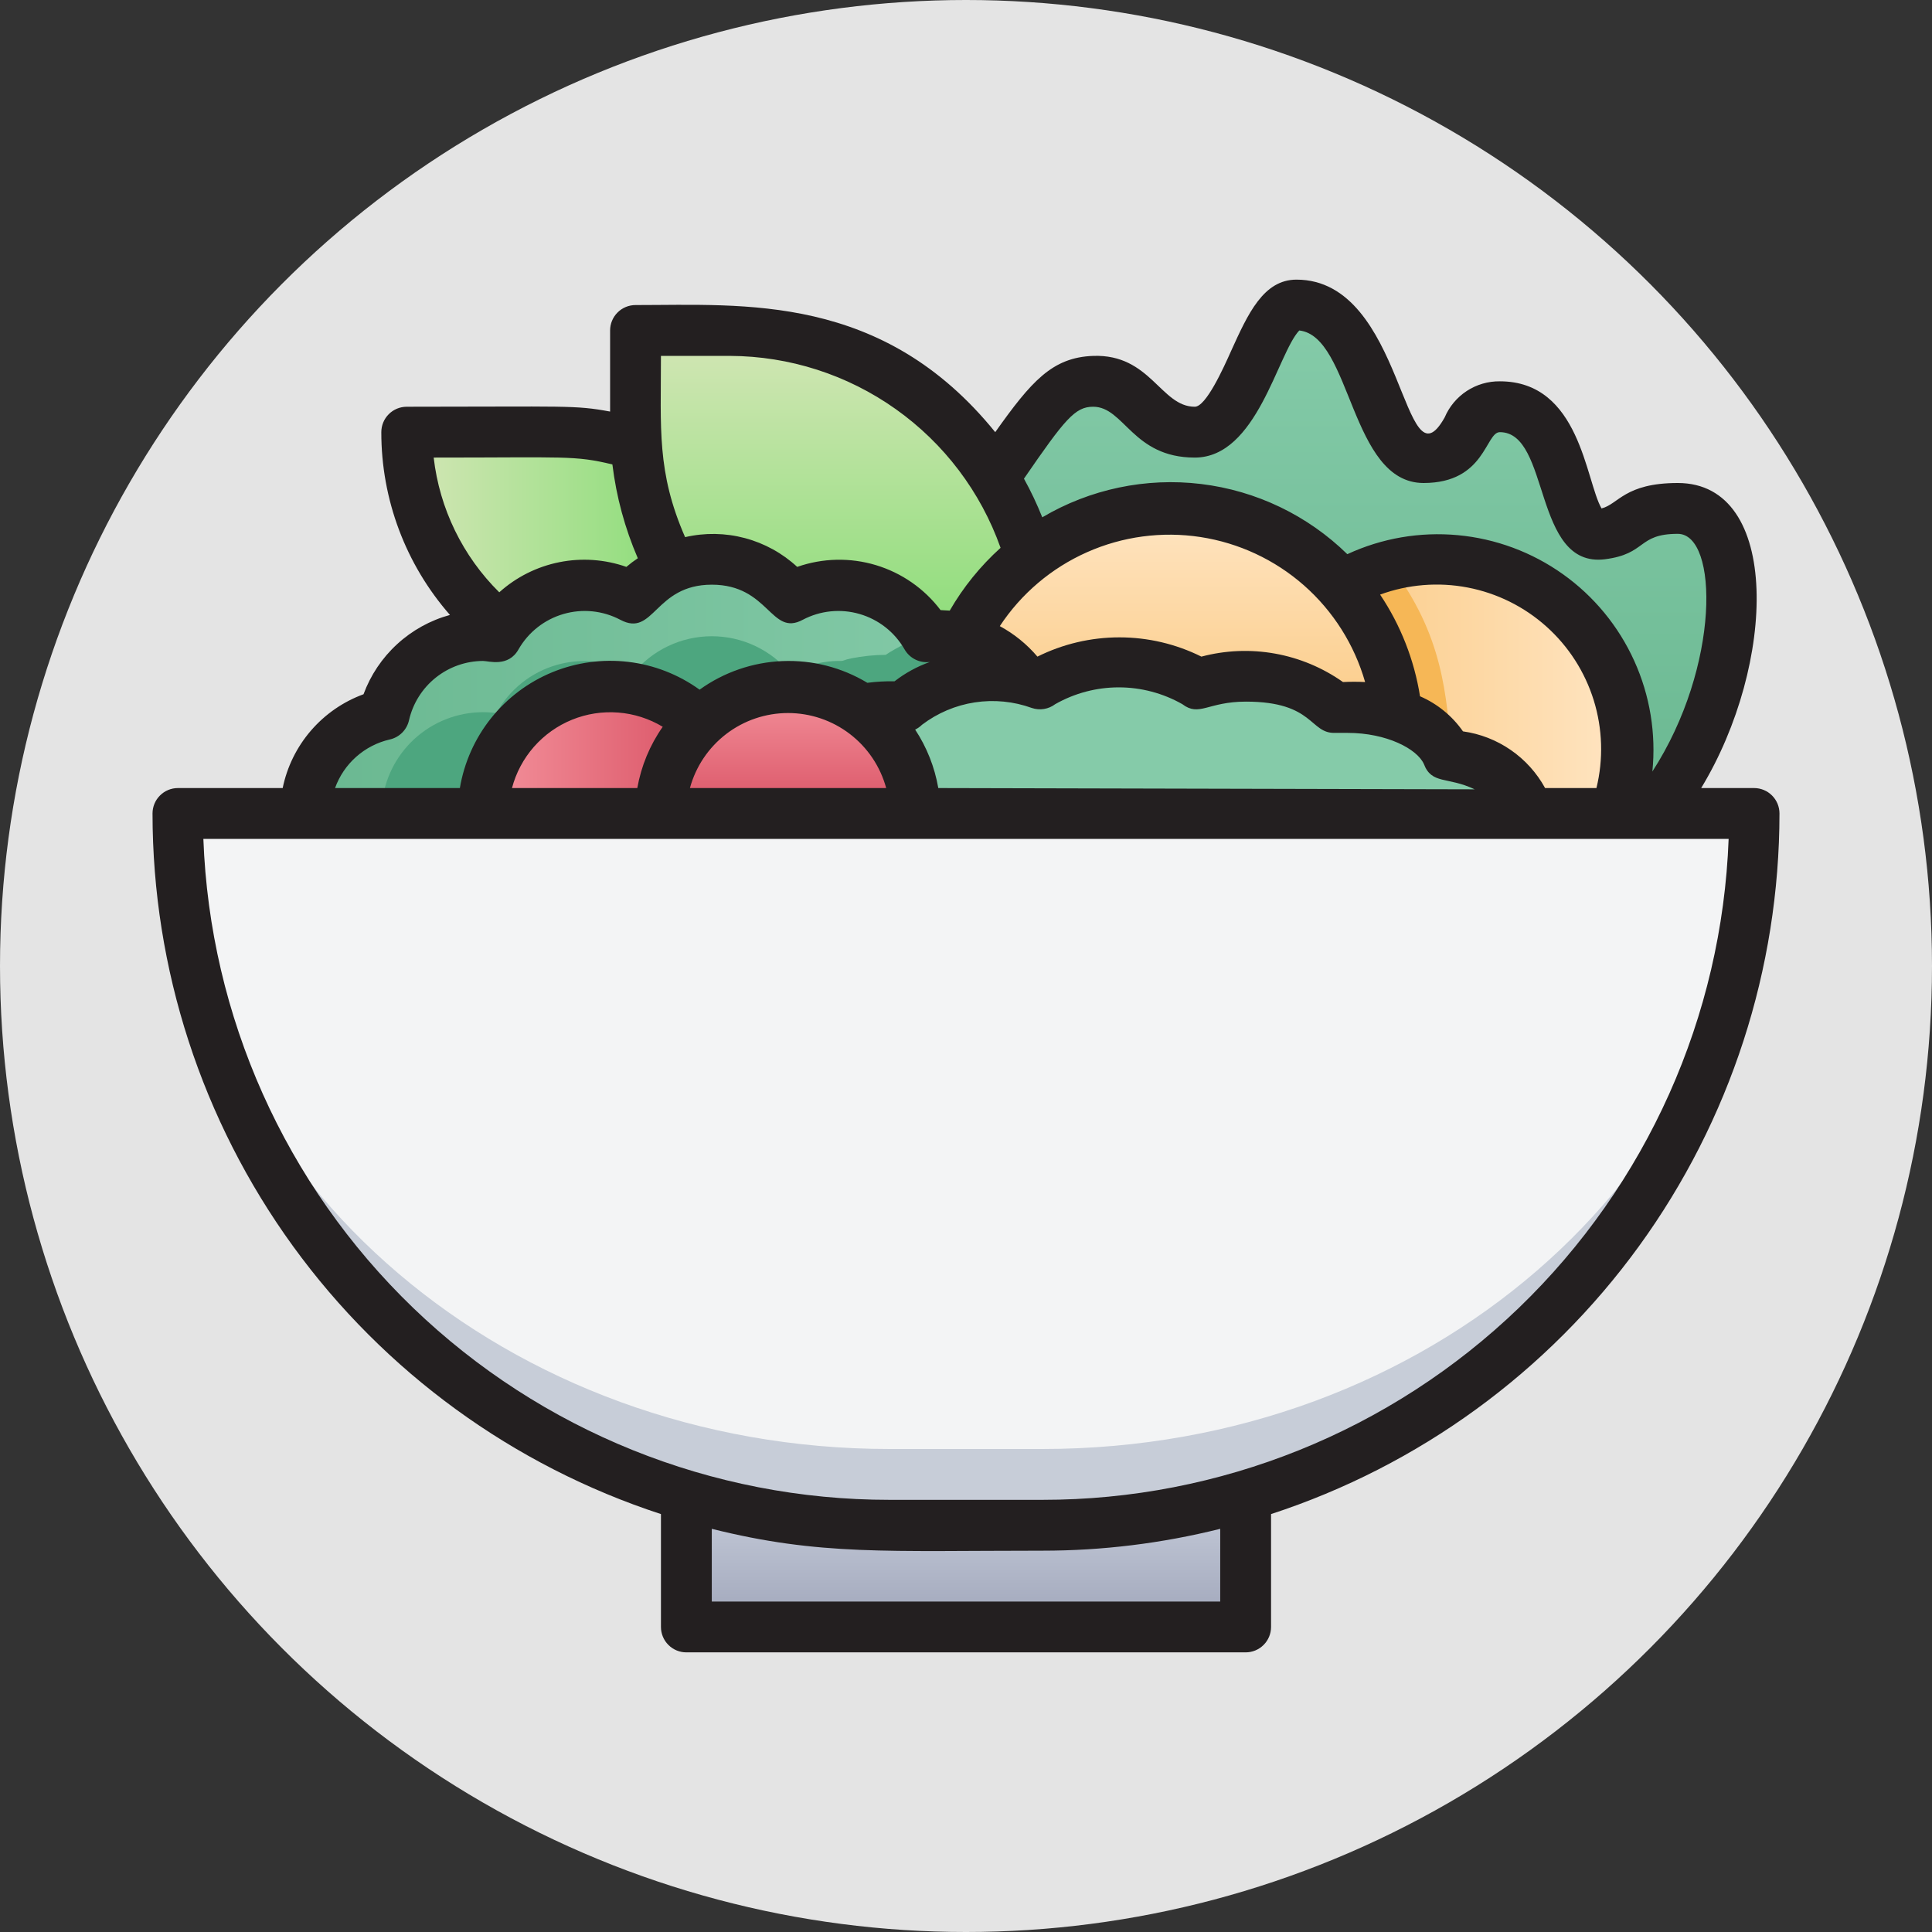 <svg width="76" height="76" viewBox="0 0 76 76" fill="none" xmlns="http://www.w3.org/2000/svg">
<rect x="0" y="0" width="76" height="76" fill="#333333" stroke="none"/>
<circle cx="38" cy="38" r="38" fill="#E4E4E4"/>
<g clip-path="url(#clip0_125_2)">
<path d="M65 32H63.56C65.98 25.48 58.63 19.48 52.72 23C51.209 21.302 49.111 20.238 46.848 20.023C44.585 19.808 42.324 20.457 40.52 21.84C40.204 20.755 39.74 19.718 39.14 18.76C41 16 41.62 15.05 43 15C44.85 14.93 45 17 47 17C49 17 49.57 12 51 12C54 12 54 18 56 18C58 18 57.35 16 59 16C62 16 61.3 21.22 63 21C64.34 20.83 64 20 66 20C68.89 20 69.13 26.75 65 32Z" fill="url(#paint0_linear_125_2)"/>
<path d="M63.56 32H60C60 30.64 58.29 29.87 56.89 29.67C56.703 29.292 56.437 28.957 56.111 28.688C55.786 28.419 55.407 28.222 55 28.11C54.811 26.205 54.011 24.413 52.72 23C58.64 19.48 66 25.48 63.56 32Z" fill="url(#paint1_linear_125_2)"/>
<path d="M40.52 32H12C12.002 31.096 12.311 30.218 12.876 29.512C13.441 28.805 14.228 28.311 15.11 28.11C15.335 27.142 15.912 26.292 16.729 25.727C17.546 25.161 18.545 24.92 19.53 25.05C19.78 24.594 20.117 24.193 20.522 23.868C20.928 23.543 21.393 23.302 21.893 23.158C22.392 23.014 22.914 22.97 23.43 23.029C23.947 23.087 24.446 23.247 24.9 23.5C25.275 23.04 25.748 22.669 26.284 22.415C26.82 22.16 27.406 22.028 28 22.028C28.594 22.028 29.18 22.16 29.716 22.415C30.252 22.669 30.725 23.04 31.1 23.5C32.009 22.992 33.082 22.865 34.084 23.146C35.087 23.427 35.937 24.094 36.45 25C37.185 24.924 37.927 25.043 38.601 25.344C39.275 25.646 39.858 26.121 40.29 26.72C40.42 29.49 40.36 28.3 40.52 32Z" fill="url(#paint2_linear_125_2)"/>
<path d="M40.52 35H12C12.002 34.096 12.311 33.218 12.876 32.512C13.441 31.805 14.228 31.311 15.11 31.11C15.335 30.142 15.912 29.292 16.729 28.727C17.546 28.161 18.545 27.92 19.53 28.05C19.78 27.594 20.117 27.193 20.522 26.868C20.928 26.543 21.393 26.302 21.893 26.158C22.392 26.014 22.914 25.97 23.43 26.029C23.947 26.087 24.446 26.247 24.9 26.5C25.275 26.04 25.748 25.669 26.284 25.415C26.82 25.16 27.406 25.028 28 25.028C28.594 25.028 29.18 25.16 29.716 25.415C30.252 25.669 30.725 26.04 31.1 26.5C32.009 25.992 33.082 25.865 34.084 26.146C35.087 26.427 35.937 27.094 36.45 28C37.185 27.924 37.927 28.043 38.601 28.344C39.275 28.646 39.858 29.121 40.29 29.72C40.42 32.49 40.36 31.3 40.52 35Z" fill="#4DA67F"/>
<path d="M40.52 32H31.86V27.9C31.851 27.429 32.009 26.971 32.306 26.605C32.602 26.239 33.018 25.989 33.48 25.9C33.928 25.81 34.383 25.763 34.84 25.76C35.17 25.53 36.36 24.9 36.47 25.01C37.201 24.905 37.947 25.008 38.622 25.307C39.298 25.606 39.876 26.089 40.29 26.7C40.42 29.49 40.36 28.3 40.52 32Z" fill="#4DA67F"/>
<path d="M60 32H33.86V27.9C34.411 27.798 34.973 27.774 35.53 27.83C36.72 26.55 39.26 26.33 40.9 26.9C41.827 26.312 42.902 26 44 26C45.098 26 46.173 26.312 47.1 26.9C47.999 26.575 48.967 26.49 49.908 26.653C50.85 26.816 51.733 27.222 52.47 27.83C54.12 27.74 56.34 28.2 56.89 29.67C58.67 29.91 60 30.86 60 32Z" fill="url(#paint3_linear_125_2)"/>
<path d="M49 58.83H27V64H49V58.83Z" fill="url(#paint4_linear_125_2)"/>
<path d="M41 60H35C27.574 60 20.452 57.05 15.201 51.799C9.95 46.548 7 39.426 7 32C7 31.9 5.4 32 69 32C69 39.426 66.05 46.548 60.799 51.799C55.548 57.05 48.426 60 41 60V60Z" fill="url(#paint5_linear_125_2)"/>
<path d="M69 32C69 39.426 66.05 46.548 60.799 51.799C55.548 57.05 48.426 60 41 60H35C27.574 60 20.452 57.05 15.201 51.799C9.95 46.548 7 39.426 7 32H69Z" fill="url(#paint6_linear_125_2)"/>
<path d="M69 33.29C68.668 40.49 65.572 47.285 60.356 52.26C55.141 57.235 48.208 60.008 41 60H35C27.792 60.008 20.859 57.235 15.643 52.26C10.428 47.285 7.332 40.49 7 33.29C7.79 46.49 20 57 35 57H41C56.31 57 68.23 46.21 69 33.29Z" fill="#C7CDD8"/>
<path d="M57.11 29.7H56.89C56.706 29.316 56.442 28.976 56.116 28.701C55.79 28.427 55.41 28.226 55 28.11C54.811 26.205 54.011 24.413 52.72 23C53.323 22.637 53.977 22.368 54.66 22.2C56.81 25 56.89 27.39 57.11 29.7Z" fill="#F6B756"/>
<path d="M55 28.11C54.202 27.846 53.357 27.751 52.52 27.83C51.783 27.222 50.9 26.816 49.958 26.653C49.017 26.49 48.049 26.575 47.15 26.9C46.223 26.312 45.148 26 44.05 26C42.952 26 41.877 26.312 40.95 26.9C40.751 26.831 40.547 26.778 40.34 26.74C39.774 25.912 38.917 25.326 37.94 25.1C38.792 23.334 40.197 21.895 41.941 21.001C43.685 20.107 45.674 19.807 47.605 20.146C49.535 20.486 51.303 21.446 52.637 22.882C53.972 24.318 54.802 26.15 55 28.1V28.11Z" fill="url(#paint7_linear_125_2)"/>
<path d="M40.52 21.87C39.403 22.726 38.502 23.832 37.89 25.1C37.425 24.986 36.942 24.969 36.47 25.05C36.221 24.595 35.883 24.193 35.478 23.868C35.072 23.543 34.607 23.302 34.108 23.158C33.608 23.014 33.086 22.97 32.57 23.029C32.053 23.087 31.554 23.247 31.1 23.5C30.549 22.817 29.788 22.334 28.935 22.126C28.082 21.919 27.184 21.997 26.38 22.35C24.69 19.13 25 16.65 25 13H28.72C31.382 13.001 33.972 13.866 36.1 15.466C38.228 17.066 39.779 19.313 40.52 21.87V21.87Z" fill="url(#paint8_linear_125_2)"/>
<path d="M27.5 28.43C27.025 28.895 26.648 29.451 26.39 30.064C26.133 30.677 26 31.335 26 32H19C19 31.015 19.291 30.053 19.836 29.233C20.381 28.413 21.156 27.772 22.064 27.391C22.972 27.009 23.972 26.905 24.939 27.09C25.906 27.274 26.797 27.741 27.5 28.43V28.43Z" fill="url(#paint9_linear_125_2)"/>
<path d="M36 32H26C26 30.674 26.527 29.402 27.465 28.465C28.402 27.527 29.674 27 31 27C32.326 27 33.598 27.527 34.535 28.465C35.473 29.402 36 30.674 36 32V32Z" fill="url(#paint10_linear_125_2)"/>
<path d="M26.38 22.35C25.803 22.611 25.295 23.005 24.9 23.5C24.035 23.014 23.018 22.874 22.054 23.11C21.09 23.346 20.253 23.939 19.71 24.77C18.552 23.833 17.618 22.649 16.976 21.305C16.334 19.96 16.001 18.49 16 17C22.34 17 23.19 16.87 25 17.47C25.112 19.176 25.582 20.838 26.38 22.35Z" fill="url(#paint11_linear_125_2)"/>
<path d="M70 32C70 31.735 69.895 31.48 69.707 31.293C69.52 31.105 69.265 31 69 31H66.92C69.87 26.14 70.08 19 66 19C63.91 19 63.66 19.84 63 20C62.37 18.91 62.16 15 59 15C58.538 14.995 58.086 15.127 57.699 15.38C57.313 15.633 57.01 15.995 56.83 16.42C55.17 19.38 55.28 11 51 11C49.7 11 49.09 12.35 48.44 13.78C48.12 14.5 47.44 16 47 16C45.66 16 45.26 13.92 43 14C41.39 14.06 40.57 15 39.15 17C34.72 11.53 29.28 12 25 12C24.735 12 24.48 12.105 24.293 12.293C24.105 12.48 24 12.735 24 13V16.19C22.6 15.93 22.29 16 16 16C15.735 16 15.48 16.105 15.293 16.293C15.105 16.48 15 16.735 15 17C14.997 19.645 15.957 22.201 17.7 24.19C16.926 24.402 16.214 24.796 15.623 25.339C15.031 25.881 14.578 26.557 14.3 27.31C13.499 27.603 12.787 28.096 12.23 28.742C11.674 29.387 11.291 30.165 11.12 31H7C6.735 31 6.48 31.105 6.293 31.293C6.105 31.48 6 31.735 6 32C6.002 38.116 7.937 44.075 11.529 49.025C15.121 53.974 20.186 57.662 26 59.56V64C26 64.265 26.105 64.52 26.293 64.707C26.48 64.895 26.735 65 27 65H49C49.265 65 49.52 64.895 49.707 64.707C49.895 64.52 50 64.265 50 64V59.56C55.814 57.662 60.879 53.974 64.471 49.025C68.063 44.075 69.998 38.116 70 32V32ZM60.78 31C60.453 30.402 59.99 29.889 59.429 29.502C58.869 29.115 58.225 28.864 57.55 28.77C57.125 28.162 56.54 27.684 55.86 27.39C55.633 25.959 55.097 24.594 54.29 23.39C55.391 22.987 56.581 22.89 57.732 23.111C58.884 23.332 59.953 23.861 60.827 24.643C61.701 25.424 62.346 26.428 62.694 27.548C63.041 28.668 63.078 29.861 62.8 31H60.78ZM20.14 31C20.298 30.399 20.594 29.844 21.004 29.377C21.414 28.911 21.927 28.546 22.502 28.312C23.078 28.078 23.7 27.982 24.319 28.03C24.938 28.078 25.538 28.27 26.07 28.59C25.564 29.31 25.223 30.133 25.07 31H20.14ZM34.86 31H27.14C27.37 30.153 27.873 29.405 28.571 28.871C29.268 28.338 30.122 28.049 31 28.049C31.878 28.049 32.732 28.338 33.429 28.871C34.127 29.405 34.63 30.153 34.86 31ZM36.91 31C36.768 30.179 36.459 29.396 36 28.7C36.1 28.652 36.191 28.588 36.27 28.51C36.878 28.048 37.591 27.745 38.346 27.63C39.101 27.515 39.872 27.59 40.59 27.85C40.744 27.902 40.908 27.915 41.069 27.889C41.229 27.863 41.38 27.798 41.51 27.7C42.272 27.267 43.133 27.039 44.01 27.039C44.886 27.039 45.748 27.267 46.51 27.7C47.18 28.21 47.51 27.6 49.01 27.6C51.71 27.6 51.51 28.87 52.53 28.83H53.01C54.55 28.83 55.74 29.46 56.01 30.05C56.32 30.87 56.94 30.54 58.01 31.05L36.91 31ZM53.7 26.83C53.41 26.815 53.12 26.815 52.83 26.83C52.031 26.266 51.119 25.884 50.156 25.711C49.194 25.538 48.205 25.579 47.26 25.83C46.258 25.331 45.154 25.072 44.035 25.072C42.916 25.072 41.812 25.331 40.81 25.83C40.395 25.342 39.893 24.935 39.33 24.63C40.172 23.352 41.363 22.343 42.762 21.722C44.16 21.101 45.707 20.894 47.22 21.125C48.733 21.357 50.147 22.017 51.296 23.028C52.444 24.04 53.279 25.359 53.7 26.83V26.83ZM43 16C44.23 16 44.55 18 47 18C49.45 18 50.25 13.91 51.11 13C53.17 13.23 53.11 19 56 19C58.43 19 58.43 17 59 17C61 17 60.29 22.35 63.13 22C64.79 21.79 64.4 21 66 21C67.6 21 67.68 26.21 65 30.35C65.151 28.861 64.905 27.359 64.287 25.996C63.67 24.633 62.703 23.457 61.484 22.589C60.265 21.72 58.838 21.19 57.348 21.052C55.858 20.913 54.358 21.171 53 21.8C51.438 20.271 49.416 19.301 47.246 19.039C45.077 18.777 42.881 19.238 41 20.35C40.792 19.829 40.552 19.321 40.28 18.83C41.89 16.49 42.29 16 43 16ZM26 14H28.72C31.055 14.01 33.33 14.74 35.234 16.092C37.139 17.443 38.58 19.349 39.36 21.55C38.568 22.264 37.893 23.097 37.36 24.02L37 24C36.361 23.156 35.471 22.537 34.457 22.231C33.443 21.926 32.359 21.95 31.36 22.3C30.776 21.76 30.069 21.371 29.3 21.167C28.532 20.963 27.725 20.95 26.95 21.13C25.83 18.57 26 16.85 26 14ZM24.09 18.27C24.245 19.541 24.582 20.784 25.09 21.96C24.933 22.064 24.783 22.178 24.64 22.3C23.794 22.003 22.883 21.939 22.003 22.115C21.123 22.291 20.307 22.7 19.64 23.3C18.202 21.879 17.291 20.009 17.06 18C22.26 18 22.6 17.91 24.09 18.27ZM15.33 29.09C15.516 29.049 15.686 28.955 15.821 28.821C15.955 28.686 16.049 28.516 16.09 28.33C16.241 27.67 16.611 27.081 17.139 26.658C17.668 26.235 18.323 26.003 19 26C19.22 26 20 26.26 20.4 25.54C20.787 24.866 21.42 24.369 22.166 24.153C22.912 23.936 23.713 24.018 24.4 24.38C25.73 25.09 25.74 23 28 23C30.26 23 30.32 25.06 31.58 24.38C32.267 24.018 33.068 23.936 33.814 24.153C34.56 24.369 35.193 24.866 35.58 25.54C35.678 25.713 35.825 25.854 36.004 25.943C36.182 26.032 36.383 26.066 36.58 26.04C36.079 26.218 35.61 26.474 35.19 26.8C34.832 26.794 34.475 26.814 34.12 26.86C33.114 26.254 31.953 25.957 30.779 26.005C29.606 26.053 28.473 26.444 27.52 27.13C26.693 26.533 25.727 26.156 24.714 26.036C23.7 25.916 22.673 26.056 21.729 26.443C20.785 26.831 19.956 27.453 19.319 28.25C18.682 29.047 18.259 29.994 18.09 31H13.18C13.35 30.527 13.636 30.104 14.011 29.771C14.387 29.437 14.84 29.203 15.33 29.09V29.09ZM48 63H28V60.14C32.24 61.2 34.93 61 41 61C43.36 61.001 45.711 60.712 48 60.14V63ZM41 59H35C28.009 59.005 21.289 56.298 16.253 51.449C11.217 46.599 8.259 39.986 8 33H68C67.741 39.986 64.782 46.599 59.747 51.449C54.711 56.298 47.991 59.005 41 59V59Z" fill="#231F20"/>
</g>
<defs>
<linearGradient id="paint0_linear_125_2" x1="53.64" y1="32" x2="53.64" y2="12" gradientUnits="userSpaceOnUse">
<stop stop-color="#6AB891"/>
<stop offset="1" stop-color="#85CBA9"/>
</linearGradient>
<linearGradient id="paint1_linear_125_2" x1="52.72" y1="26.99" x2="64.03" y2="26.99" gradientUnits="userSpaceOnUse">
<stop stop-color="#FBCC88"/>
<stop offset="1" stop-color="#FFE5C3"/>
</linearGradient>
<linearGradient id="paint2_linear_125_2" x1="12" y1="27" x2="40.52" y2="27" gradientUnits="userSpaceOnUse">
<stop stop-color="#6AB891"/>
<stop offset="1" stop-color="#85CBA9"/>
</linearGradient>
<linearGradient id="paint3_linear_125_2" x1="46.93" y1="6" x2="46.93" y2="26" gradientUnits="userSpaceOnUse">
<stop stop-color="#6AB891"/>
<stop offset="1" stop-color="#85CBA9"/>
</linearGradient>
<linearGradient id="paint4_linear_125_2" x1="38" y1="64" x2="38" y2="58.83" gradientUnits="userSpaceOnUse">
<stop stop-color="#A0A6BA"/>
<stop offset="1" stop-color="#C6CCDA"/>
</linearGradient>
<linearGradient id="paint5_linear_125_2" x1="38" y1="60" x2="38" y2="31.96" gradientUnits="userSpaceOnUse">
<stop stop-color="#D4D8E1"/>
<stop offset="1" stop-color="#F3F4F5"/>
</linearGradient>
<linearGradient id="paint6_linear_125_2" x1="38" y1="6" x2="38" y2="32" gradientUnits="userSpaceOnUse">
<stop stop-color="#D4D8E1"/>
<stop offset="1" stop-color="#F3F4F5"/>
</linearGradient>
<linearGradient id="paint7_linear_125_2" x1="46.42" y1="28.11" x2="46.42" y2="19.98" gradientUnits="userSpaceOnUse">
<stop stop-color="#FBCC88"/>
<stop offset="1" stop-color="#FFE5C3"/>
</linearGradient>
<linearGradient id="paint8_linear_125_2" x1="32.75" y1="25.1" x2="32.75" y2="13" gradientUnits="userSpaceOnUse">
<stop stop-color="#8CDD79"/>
<stop offset="1" stop-color="#D4E6B6"/>
</linearGradient>
<linearGradient id="paint9_linear_125_2" x1="27.5" y1="29.5" x2="19" y2="29.5" gradientUnits="userSpaceOnUse">
<stop stop-color="#DA5466"/>
<stop offset="1" stop-color="#F4929C"/>
</linearGradient>
<linearGradient id="paint10_linear_125_2" x1="31" y1="32" x2="31" y2="26.99" gradientUnits="userSpaceOnUse">
<stop stop-color="#DA5466"/>
<stop offset="1" stop-color="#F4929C"/>
</linearGradient>
<linearGradient id="paint11_linear_125_2" x1="26.38" y1="20.88" x2="16" y2="20.88" gradientUnits="userSpaceOnUse">
<stop stop-color="#8CDD79"/>
<stop offset="1" stop-color="#D4E6B6"/>
</linearGradient>
<clipPath id="clip0_125_2">
<rect width="64" height="64" fill="white" transform="translate(6 6)"/>
</clipPath>
</defs>
</svg>
